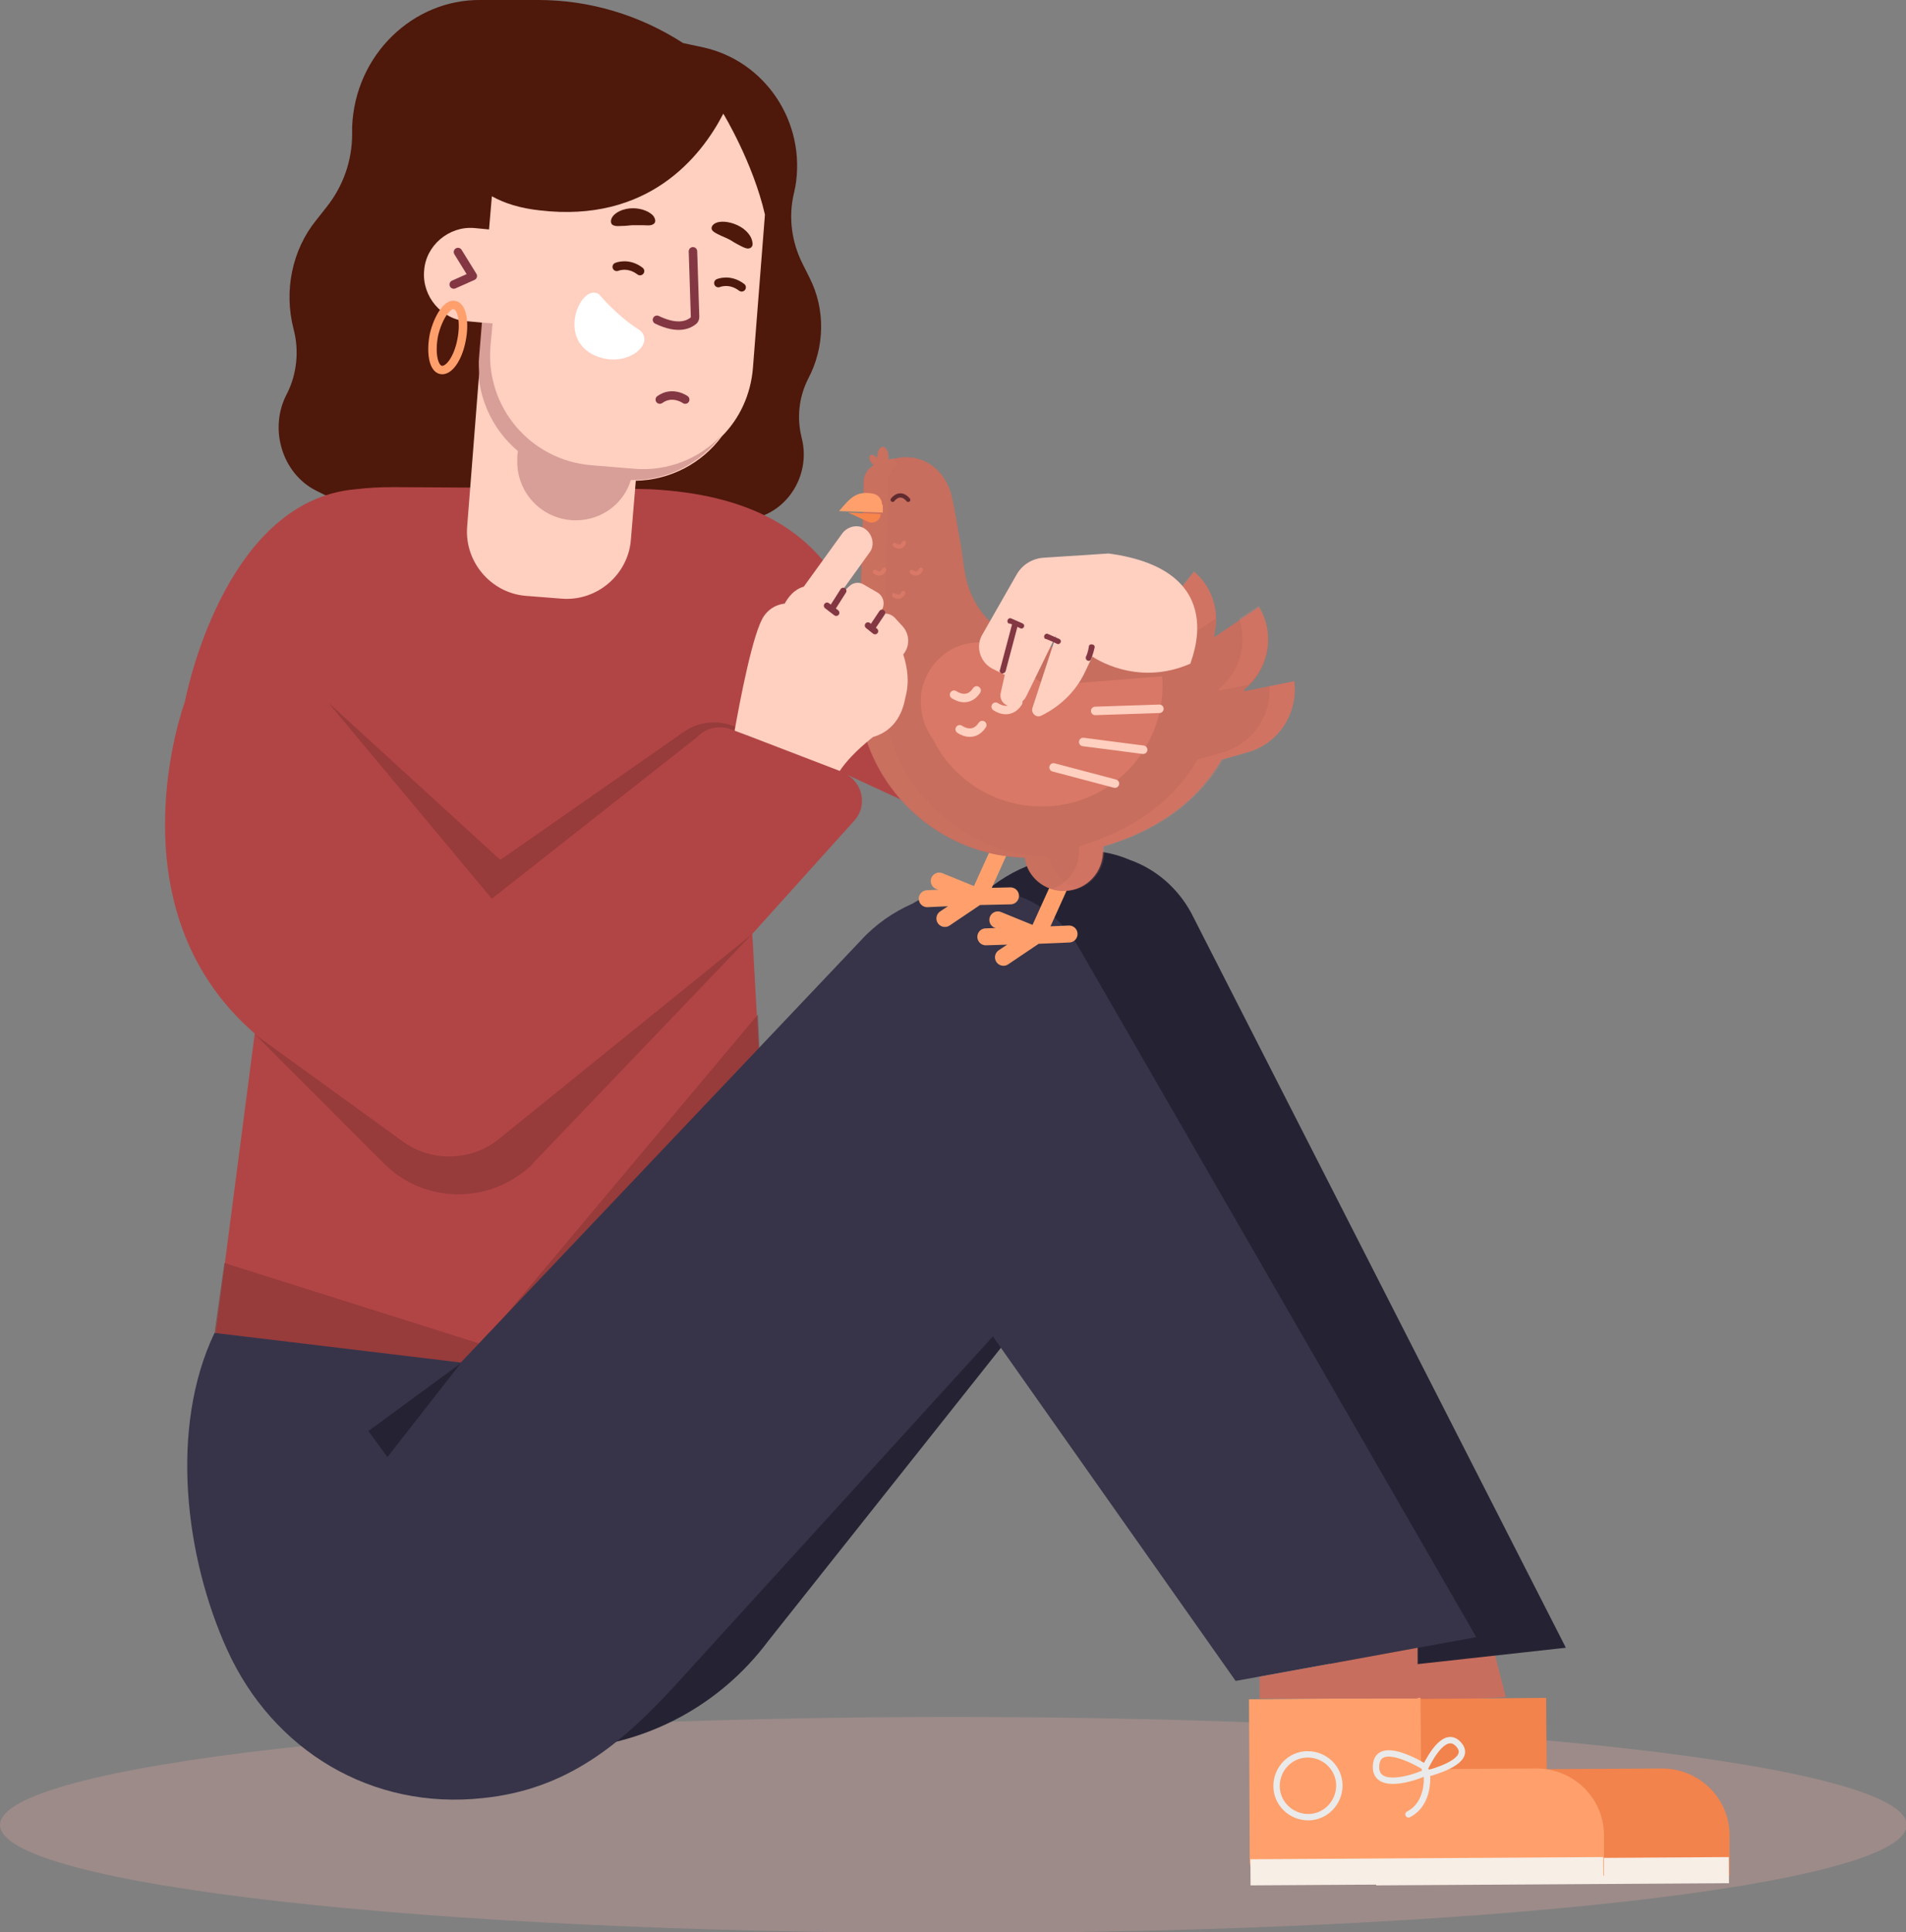 <svg width="225" height="228" viewBox="0 0 225 228" fill="none" xmlns="http://www.w3.org/2000/svg">
<rect x="0" y="0" width="225" height="228" fill="#808080" stroke="none"/>
<g clip-path="url(#clip0)">
<path opacity="0.22" d="M112.542 228.083C174.697 228.083 225.083 222.377 225.083 215.338C225.083 208.299 174.697 202.593 112.542 202.593C50.387 202.593 0 208.299 0 215.338C0 222.377 50.387 228.083 112.542 228.083Z" fill="#FFB1A8"/>
<path d="M95.548 32.738L94.715 31.072C93.465 28.573 93.049 25.657 93.715 22.825C93.799 22.575 93.799 22.325 93.882 22.075C95.215 14.411 90.3 7.164 82.969 5.581L80.637 5.081C75.472 1.749 69.558 -1.46282e-06 63.56 -1.46282e-06C63.31 -1.46282e-06 63.06 -1.46282e-06 62.81 -1.46282e-06H56.729C48.815 -0.083 41.901 6.414 41.568 14.995C41.568 15.244 41.568 15.578 41.568 15.828C41.568 18.993 40.485 21.992 38.569 24.408L37.319 25.991C34.487 29.489 33.488 34.321 34.654 38.819C35.32 41.318 35.07 44.067 33.904 46.4C31.655 50.565 33.321 55.896 37.319 57.895L48.649 63.56C54.147 66.226 60.228 61.477 59.561 54.98L59.395 53.147C59.145 50.648 60.061 48.232 61.81 46.65C64.309 43.901 65.392 40.069 64.726 36.32C64.143 32.905 69.641 33.404 68.391 36.32C67.058 39.569 67.308 43.151 69.058 46.15C70.391 47.899 70.724 50.232 69.974 52.398L69.391 53.98C67.475 59.562 72.14 65.059 77.638 63.81L89.134 61.144C93.216 60.145 95.715 55.813 94.632 51.648C94.049 49.315 94.298 46.9 95.381 44.734C97.381 40.985 97.464 36.487 95.548 32.738Z" fill="#4E180B"/>
<path d="M99.38 91.133L121.038 101.13L116.374 83.886L117.54 79.471C117.54 72.807 102.046 75.056 100.13 70.808C96.048 62.227 88.051 58.312 76.805 57.729C76.305 57.646 47.982 57.479 46.483 57.479C44.817 57.479 43.317 57.562 41.984 57.729C26.24 59.062 21.825 82.803 21.825 82.803C21.825 82.803 12.829 107.044 30.072 121.955L24.824 162.274C24.657 164.44 29.572 167.106 31.655 167.106H90.633C91.383 167.106 91.883 166.522 91.883 165.773L88.884 111.543L88.967 111.459L88.884 111.543L88.8 110.21L100.879 96.798C102.545 94.882 101.712 91.966 99.38 91.133Z" fill="#B14545"/>
<path opacity="0.57" d="M26.49 149.029L56.562 158.525L54.397 160.858L25.324 157.276L26.49 149.029Z" fill="#843434"/>
<path opacity="0.57" d="M89.467 119.706L59.061 155.943L89.633 123.622L89.467 119.706Z" fill="#843434"/>
<path opacity="0.57" d="M82.303 86.968C83.302 85.885 84.885 85.552 86.301 86.052L88.884 87.052L87.801 86.302C85.718 84.886 82.886 84.886 80.803 86.302L59.061 101.463L38.736 82.886L58.062 106.045L82.303 86.968Z" fill="#843434"/>
<path opacity="0.57" d="M58.728 134.534C55.479 137.033 50.898 137.117 47.566 134.701L30.072 122.039L44.817 136.783L45.316 137.283C49.981 141.948 57.395 142.115 62.31 137.866C62.56 137.7 62.727 137.533 62.893 137.283L88.8 110.21L58.728 134.534Z" fill="#843434"/>
<path d="M85.385 13.412C82.719 18.576 76.472 26.324 63.726 24.824C61.394 24.574 59.561 23.991 58.062 23.158L57.729 27.073L55.979 26.907C52.98 26.657 50.231 28.989 50.065 31.988C49.815 34.987 52.147 37.736 55.146 37.903L56.896 38.069L56.562 42.151C56.479 42.818 56.562 43.484 56.562 44.067L55.146 62.144C54.813 66.309 57.978 69.974 62.06 70.308L66.309 70.641C70.474 70.974 74.139 67.808 74.472 63.727L75.055 56.729C79.137 56.646 82.886 54.647 85.219 51.481C87.301 49.399 88.634 46.566 88.884 43.401L90.3 25.324C88.884 19.16 85.385 13.412 85.385 13.412Z" fill="#FFCFC0"/>
<path opacity="0.32" d="M74.889 55.313L69.808 54.897C62.644 54.313 57.312 48.066 57.895 40.902L58.145 38.153L56.812 38.069L56.479 42.151C56.146 46.566 58.062 50.648 61.144 53.23C61.061 53.647 61.061 54.064 61.061 54.48C61.061 58.312 64.143 61.394 67.975 61.394C71.057 61.394 73.639 59.395 74.472 56.646C78.804 56.729 82.719 54.647 85.135 51.398C82.636 54.064 78.888 55.646 74.889 55.313Z" fill="#833742"/>
<path d="M54.063 29.739L55.813 32.571L53.563 33.571" stroke="#833742" stroke-miterlimit="10" stroke-linecap="round" stroke-linejoin="round"/>
<path d="M80.887 47.149C80.887 47.149 79.387 46.066 77.888 47.149" stroke="#833742" stroke-miterlimit="10" stroke-linecap="round"/>
<path d="M70.724 34.737C70.724 34.737 72.806 37.236 75.305 38.819C77.805 40.402 73.723 43.901 69.808 41.735C65.809 39.486 68.725 33.321 70.724 34.737Z" fill="white"/>
<path d="M72.39 26.574C72.723 26.74 73.14 26.657 73.556 26.657C73.973 26.657 74.389 26.574 74.722 26.574C75.055 26.574 75.472 26.574 75.889 26.574C76.305 26.574 76.722 26.657 77.055 26.49C77.388 26.324 77.471 25.991 77.138 25.491C76.805 25.074 75.889 24.574 74.722 24.574C73.556 24.574 72.64 25.074 72.307 25.574C71.973 26.074 72.14 26.49 72.39 26.574Z" fill="#4E180B"/>
<path d="M88.301 29.323C87.967 29.323 87.551 29.073 87.218 28.906C86.885 28.739 86.468 28.49 86.218 28.323C85.885 28.156 85.552 27.99 85.135 27.823C84.802 27.657 84.385 27.49 84.135 27.24C83.886 26.99 83.969 26.574 84.469 26.324C84.969 26.074 85.968 26.074 87.051 26.574C88.134 27.073 88.717 27.907 88.8 28.49C88.967 29.073 88.634 29.323 88.301 29.323Z" fill="#4E180B"/>
<path d="M84.802 33.404C84.802 33.404 86.135 32.821 87.551 33.904" stroke="#4E180C" stroke-miterlimit="10" stroke-linecap="round"/>
<path d="M72.806 31.488C72.806 31.488 74.139 30.905 75.555 31.988" stroke="#4E180C" stroke-miterlimit="10" stroke-linecap="round"/>
<path d="M81.803 29.656L82.053 37.403C82.053 37.57 81.97 37.736 81.886 37.819C81.386 38.236 80.137 38.986 77.555 37.736" stroke="#833742" stroke-miterlimit="10" stroke-linecap="round"/>
<path d="M51.231 39.486C50.815 41.568 51.148 43.484 52.064 43.651C52.98 43.817 54.063 42.318 54.48 40.152C54.896 38.069 54.563 36.153 53.647 35.987C52.814 35.82 51.731 37.403 51.231 39.486Z" stroke="#FFA06C" stroke-miterlimit="10" stroke-linecap="round"/>
<path d="M162.19 201.01L162.856 196.761L175.019 189.681L177.767 200.26L162.19 201.01Z" fill="#C76E5E"/>
<path d="M184.848 194.429L140.615 107.711C139.032 104.795 136.449 102.546 133.367 101.463C129.535 99.797 124.954 100.047 121.205 102.213C118.956 103.129 116.873 104.545 115.041 106.378L43.401 177.935C38.069 183.266 37.903 191.93 43.151 197.261C56.646 210.84 79.137 209.09 90.716 193.596L126.037 149.112L157.692 197.428L184.848 194.429Z" fill="#252333"/>
<path d="M164.356 221.586L182.682 221.502L182.516 200.343L162.273 200.51L162.357 219.753C162.44 220.753 163.356 221.586 164.356 221.586Z" fill="#F2834C"/>
<path d="M204.174 221.336L182.349 221.502L182.266 208.757L196.177 208.674C200.592 208.674 204.174 212.172 204.174 216.588V221.336Z" fill="#F2834C"/>
<path d="M204.085 219.129L162.434 219.387L162.453 222.469L204.104 222.211L204.085 219.129Z" fill="#F7EEE6"/>
<path d="M127.286 111.709C125.62 108.794 122.871 106.544 119.706 105.545C115.79 104.045 111.375 104.379 107.71 106.628C105.461 107.627 103.378 109.043 101.629 110.959L54.397 160.775L25.324 157.276C19.993 168.438 21.825 183.683 26.823 194.679C32.238 206.591 43.9 213.589 56.979 212.172C66.892 211.173 73.306 205.841 79.721 198.844L117.207 157.692L145.863 198.344L174.269 193.179L127.286 111.709Z" fill="#373449"/>
<path d="M54.397 160.858L45.733 171.937L43.484 168.855L54.397 160.858Z" fill="#252333"/>
<path d="M149.528 221.586L167.854 221.502L167.688 200.343L147.445 200.51L147.529 219.753C147.612 220.753 148.528 221.586 149.528 221.586Z" fill="#FFA06C"/>
<path d="M189.347 221.336L167.521 221.502L167.438 208.757L181.349 208.674C185.765 208.674 189.347 212.172 189.347 216.587V221.336Z" fill="#FFA06C"/>
<path d="M189.257 219.129L147.606 219.387L147.625 222.469L189.276 222.211L189.257 219.129Z" fill="#F7EEE6"/>
<path d="M168.854 209.174C168.438 209.257 168.104 208.84 168.271 208.507C169.021 207.008 170.687 204.175 172.186 205.841C173.686 207.507 170.52 208.674 168.854 209.174Z" stroke="#EAEAEA" stroke-width="0.75" stroke-miterlimit="10" stroke-linecap="round" stroke-linejoin="round"/>
<path d="M162.44 208.341C162.606 205.675 166.188 207.341 167.938 208.341C168.188 208.507 168.271 208.84 168.188 209.09C168.104 209.174 168.021 209.34 167.855 209.34C166.022 210.09 162.273 211.006 162.44 208.341Z" stroke="#EAEAEA" stroke-width="0.75" stroke-miterlimit="10" stroke-linecap="round" stroke-linejoin="round"/>
<path d="M168.438 209.34C168.438 209.34 168.854 212.756 166.272 214.088" stroke="#EAEAEA" stroke-width="0.75" stroke-miterlimit="10" stroke-linecap="round" stroke-linejoin="round"/>
<path d="M158.108 210.673C158.108 212.756 156.442 214.422 154.443 214.422C152.36 214.422 150.694 212.756 150.694 210.756C150.694 208.674 152.36 207.008 154.359 207.008C156.442 207.008 158.108 208.674 158.108 210.673Z" stroke="#EAEAEA" stroke-width="0.75" stroke-miterlimit="10" stroke-linecap="round" stroke-linejoin="round"/>
<path d="M148.695 197.844V200.427H167.355V194.429L148.695 197.844Z" fill="#C76E5E"/>
<path d="M125.703 103.129L122.538 110.126" stroke="#FFA06C" stroke-width="2" stroke-miterlimit="10" stroke-linecap="round"/>
<path d="M126.203 110.21L122.288 110.376L118.456 112.959" stroke="#FFA06C" stroke-width="2" stroke-miterlimit="10" stroke-linecap="round"/>
<path d="M117.79 108.544L122.288 110.376" stroke="#FFA06C" stroke-width="2" stroke-miterlimit="10" stroke-linecap="round"/>
<path d="M116.374 110.543L121.788 110.376" stroke="#FFA06C" stroke-width="2" stroke-miterlimit="10" stroke-linecap="round"/>
<path d="M118.789 98.547L115.624 105.545" stroke="#FFA06C" stroke-width="2" stroke-miterlimit="10" stroke-linecap="round"/>
<path d="M119.289 105.711L115.374 105.795L111.542 108.377" stroke="#FFA06C" stroke-width="2" stroke-miterlimit="10" stroke-linecap="round"/>
<path d="M110.876 103.962L115.374 105.795" stroke="#FFA06C" stroke-width="2" stroke-miterlimit="10" stroke-linecap="round"/>
<path d="M109.459 106.045L114.874 105.795" stroke="#FFA06C" stroke-width="2" stroke-miterlimit="10" stroke-linecap="round"/>
<path d="M152.777 80.387L146.946 81.553C146.862 81.47 146.946 81.47 146.862 81.387C149.778 79.054 150.611 74.889 148.612 71.641L143.28 75.222C144.03 72.474 143.28 69.391 140.948 67.475L133.784 76.555H132.701C124.87 76.722 117.29 76.888 114.458 69.641C113.791 67.975 113.708 65.809 113.375 64.06C113.041 62.31 112.792 60.478 112.375 58.645C111.709 55.73 109.376 53.647 106.294 53.98C105.877 54.064 105.378 54.147 104.878 54.23C104.878 54.147 104.878 54.064 104.878 53.897C104.878 53.23 104.545 52.731 104.211 52.731C103.878 52.731 103.545 53.23 103.545 53.897C103.545 53.98 103.545 53.98 103.545 54.064C103.212 53.73 102.879 53.564 102.712 53.73C102.545 53.897 102.629 54.313 102.879 54.647C102.962 54.73 103.045 54.813 103.128 54.897C102.462 55.313 102.046 55.896 101.962 56.646L101.462 75.222C101.296 77.222 101.212 79.138 101.296 81.137C101.296 82.553 101.379 83.886 101.712 85.302C103.712 94.382 111.709 100.963 120.955 101.213C121.288 103.545 123.371 105.212 125.703 105.128C128.286 105.045 130.285 102.879 130.202 100.297C130.202 100.13 130.202 100.047 130.202 99.88C136.283 98.131 141.281 94.715 144.197 89.634L147.112 88.801C150.944 87.801 153.277 84.136 152.777 80.387Z" fill="#C76E5E"/>
<path opacity="0.18" d="M140.281 75.139L143.53 72.973C143.53 70.891 142.614 68.808 140.948 67.392L139.448 69.225C140.615 70.974 140.864 73.14 140.281 75.139Z" fill="#FF8E77"/>
<path opacity="0.18" d="M143.863 81.304C143.947 81.387 143.863 81.387 143.947 81.47L147.362 80.804C149.861 78.388 150.444 74.556 148.612 71.474L146.279 72.973C147.279 76.055 146.362 79.304 143.863 81.304Z" fill="#FF8E77"/>
<path opacity="0.18" d="M152.777 80.387L149.861 80.97C150.111 84.552 147.779 87.801 144.28 88.801L141.364 89.634C138.449 94.715 133.451 98.047 127.369 99.88C127.369 100.047 127.369 100.13 127.369 100.297C127.453 102.379 126.12 104.212 124.204 104.878C124.704 105.045 125.287 105.128 125.87 105.128C128.452 105.045 130.452 102.879 130.368 100.297C130.368 100.13 130.368 100.047 130.368 99.88C136.449 98.131 141.448 94.715 144.363 89.634L147.279 88.801C150.944 87.801 153.277 84.136 152.777 80.387Z" fill="#FF8E77"/>
<path opacity="0.06" d="M123.871 101.13C114.541 100.88 106.627 94.299 104.628 85.219C104.295 83.886 104.211 82.47 104.211 81.054C104.211 79.054 104.211 77.055 104.378 75.139L104.878 56.563C104.961 55.813 105.378 55.23 106.044 54.813C105.961 54.73 105.877 54.647 105.794 54.563C105.628 54.397 105.544 54.147 105.544 53.98C105.378 53.98 105.211 54.063 104.961 54.147C104.961 54.063 104.961 53.98 104.961 53.814C104.961 53.147 104.628 52.647 104.295 52.647C103.961 52.647 103.628 53.147 103.628 53.814C103.628 53.897 103.628 53.897 103.628 53.98C103.295 53.647 102.962 53.48 102.795 53.647C102.629 53.814 102.712 54.23 102.962 54.563C103.045 54.647 103.128 54.73 103.212 54.813C102.545 55.23 102.129 55.813 102.046 56.563L101.546 75.139C101.379 77.138 101.296 79.054 101.379 81.054C101.379 82.47 101.462 83.803 101.796 85.219C103.795 94.299 111.792 100.88 121.038 101.13C121.372 103.462 123.454 105.128 125.787 105.045C126.203 105.045 126.62 104.962 127.036 104.795C125.454 104.295 124.204 102.879 123.871 101.13Z" fill="#FF8E77"/>
<path opacity="0.32" d="M108.71 83.136C108.793 84.719 109.293 86.052 110.126 87.218C112.625 92.3 118.04 95.548 124.037 95.132C131.951 94.549 137.782 87.635 137.199 79.804L124.537 80.804C123.288 80.887 122.205 80.304 121.538 79.221C120.289 77.138 117.956 75.722 115.374 75.806C111.875 75.889 109.126 78.638 108.71 82.053C108.71 82.137 108.71 82.303 108.71 82.386C108.71 82.636 108.71 82.886 108.71 83.136Z" fill="#FF8E77"/>
<path d="M112.625 81.97C112.625 81.97 114.208 83.136 115.291 81.47" stroke="#FFCFC0" stroke-miterlimit="10" stroke-linecap="round"/>
<path d="M113.291 86.052C113.291 86.052 114.874 87.218 115.957 85.552" stroke="#FFCFC0" stroke-miterlimit="10" stroke-linecap="round"/>
<path d="M117.54 83.386C117.54 83.386 119.123 84.552 120.205 82.886" stroke="#FFCFC0" stroke-miterlimit="10" stroke-linecap="round"/>
<path opacity="0.32" d="M103.295 67.475C103.295 67.475 103.961 68.058 104.378 67.225" stroke="#FF8E77" stroke-width="0.5" stroke-miterlimit="10" stroke-linecap="round"/>
<path opacity="0.32" d="M105.628 64.31C105.628 64.31 106.294 64.893 106.71 64.06" stroke="#FF8E77" stroke-width="0.5" stroke-miterlimit="10" stroke-linecap="round"/>
<path opacity="0.32" d="M107.627 67.475C107.627 67.475 108.293 68.058 108.71 67.225" stroke="#FF8E77" stroke-width="0.5" stroke-miterlimit="10" stroke-linecap="round"/>
<path opacity="0.32" d="M105.544 70.224C105.544 70.224 106.211 70.807 106.627 69.974" stroke="#FF8E77" stroke-width="0.5" stroke-miterlimit="10" stroke-linecap="round"/>
<path d="M129.285 83.886L136.866 83.636" stroke="#FFCFC0" stroke-miterlimit="10" stroke-linecap="round"/>
<path d="M127.869 87.551L134.95 88.468" stroke="#FFCFC0" stroke-miterlimit="10" stroke-linecap="round"/>
<path d="M124.371 90.55L131.618 92.466" stroke="#FFCFC0" stroke-miterlimit="10" stroke-linecap="round"/>
<path d="M105.378 58.978C105.378 58.978 106.211 57.812 107.21 58.978" stroke="#612B2F" stroke-width="0.5" stroke-miterlimit="10" stroke-linecap="round"/>
<path d="M104.128 59.562C104.128 58.895 103.628 58.312 102.962 58.229C101.379 57.979 100.629 58.479 99.546 59.728L99.047 60.311L104.211 60.478V59.562H104.128Z" fill="#FFA06C"/>
<path d="M100.13 60.478L102.462 61.561C103.128 61.894 103.961 61.394 103.961 60.645L100.13 60.478Z" fill="#F7844B"/>
<path d="M130.868 65.309L123.204 65.809C121.872 65.893 120.622 66.642 119.956 67.892L115.957 74.889C115.124 76.305 115.707 78.138 117.123 78.888L118.623 79.638L119.789 74.389L118.123 81.803C117.956 82.636 118.623 83.386 119.456 83.303C120.205 83.22 120.872 82.803 121.205 82.053L124.704 74.889L121.872 83.553C121.705 84.136 122.288 84.719 122.871 84.469C125.12 83.386 126.953 81.637 128.036 79.388L128.952 77.472C128.952 77.472 134.117 81.137 140.531 78.305C140.365 78.305 145.696 67.309 130.868 65.309Z" fill="#FFCFC0"/>
<path d="M118.123 79.388C118.04 79.304 117.956 79.138 118.04 79.054L119.456 73.723C119.539 73.556 119.706 73.473 119.872 73.473C120.039 73.556 120.122 73.723 120.122 73.89L118.706 79.221C118.623 79.388 118.456 79.471 118.289 79.471C118.206 79.471 118.123 79.388 118.123 79.388Z" fill="#833742"/>
<path d="M123.371 75.389C123.288 75.306 123.204 75.139 123.288 74.972C123.371 74.806 123.538 74.723 123.704 74.806C123.704 74.806 124.287 75.056 125.037 75.389C125.204 75.472 125.287 75.639 125.204 75.806C125.12 75.972 124.954 76.055 124.787 75.972C124.121 75.639 123.454 75.389 123.454 75.389H123.371Z" fill="#833742"/>
<path d="M119.039 73.556C118.956 73.473 118.873 73.306 118.956 73.14C119.039 72.973 119.206 72.89 119.372 72.973C119.372 72.973 119.956 73.223 120.705 73.556C120.872 73.64 120.955 73.806 120.872 73.973C120.789 74.139 120.622 74.223 120.455 74.139C119.789 73.806 119.206 73.556 119.123 73.556C119.123 73.64 119.039 73.556 119.039 73.556Z" fill="#833742"/>
<path d="M128.286 77.888C128.202 77.805 128.119 77.638 128.202 77.472C128.452 76.972 128.536 76.305 128.536 76.305C128.536 76.139 128.702 75.972 128.952 76.055C129.119 76.055 129.285 76.222 129.202 76.472C129.202 76.472 129.036 77.222 128.786 77.805C128.702 77.971 128.536 78.055 128.286 77.888C128.369 77.971 128.286 77.971 128.286 77.888Z" fill="#833742"/>
<path d="M106.627 77.222C107.46 76.222 107.377 74.806 106.544 73.89L105.628 72.89C105.128 72.39 104.378 72.224 103.795 72.64L103.545 72.807L104.045 72.057C104.545 71.307 104.295 70.308 103.545 69.891L101.962 68.975C101.462 68.641 100.713 68.725 100.296 69.141L99.296 70.058C99.296 70.058 99.213 70.058 99.213 69.974L102.629 65.226C103.295 64.393 103.045 63.144 102.212 62.477C101.379 61.811 100.13 62.061 99.463 62.894L94.882 69.225C93.715 69.558 93.049 70.474 92.632 71.224C91.799 71.307 90.883 71.724 90.217 72.64C88.884 74.473 87.301 82.97 86.718 86.218L88.717 86.968L99.13 90.967C99.796 89.967 100.963 88.634 103.045 86.968C104.795 86.468 106.377 85.135 106.877 82.303C107.377 80.471 107.127 78.805 106.627 77.222Z" fill="#FFCFC0"/>
<path d="M103.128 73.806L104.128 72.307" stroke="#833742" stroke-width="0.75" stroke-miterlimit="10" stroke-linecap="round"/>
<path d="M99.546 69.725L98.38 71.557" stroke="#833742" stroke-width="0.75" stroke-miterlimit="10" stroke-linecap="round"/>
<path d="M102.462 73.806L103.295 74.473" stroke="#833742" stroke-width="0.75" stroke-miterlimit="10" stroke-linecap="round"/>
<path d="M97.63 71.474L98.713 72.307" stroke="#833742" stroke-width="0.75" stroke-miterlimit="10" stroke-linecap="round"/>
</g>
<defs>
<clipPath id="clip0">
<rect width="225" height="228" fill="white"/>
</clipPath>
</defs>
</svg>
